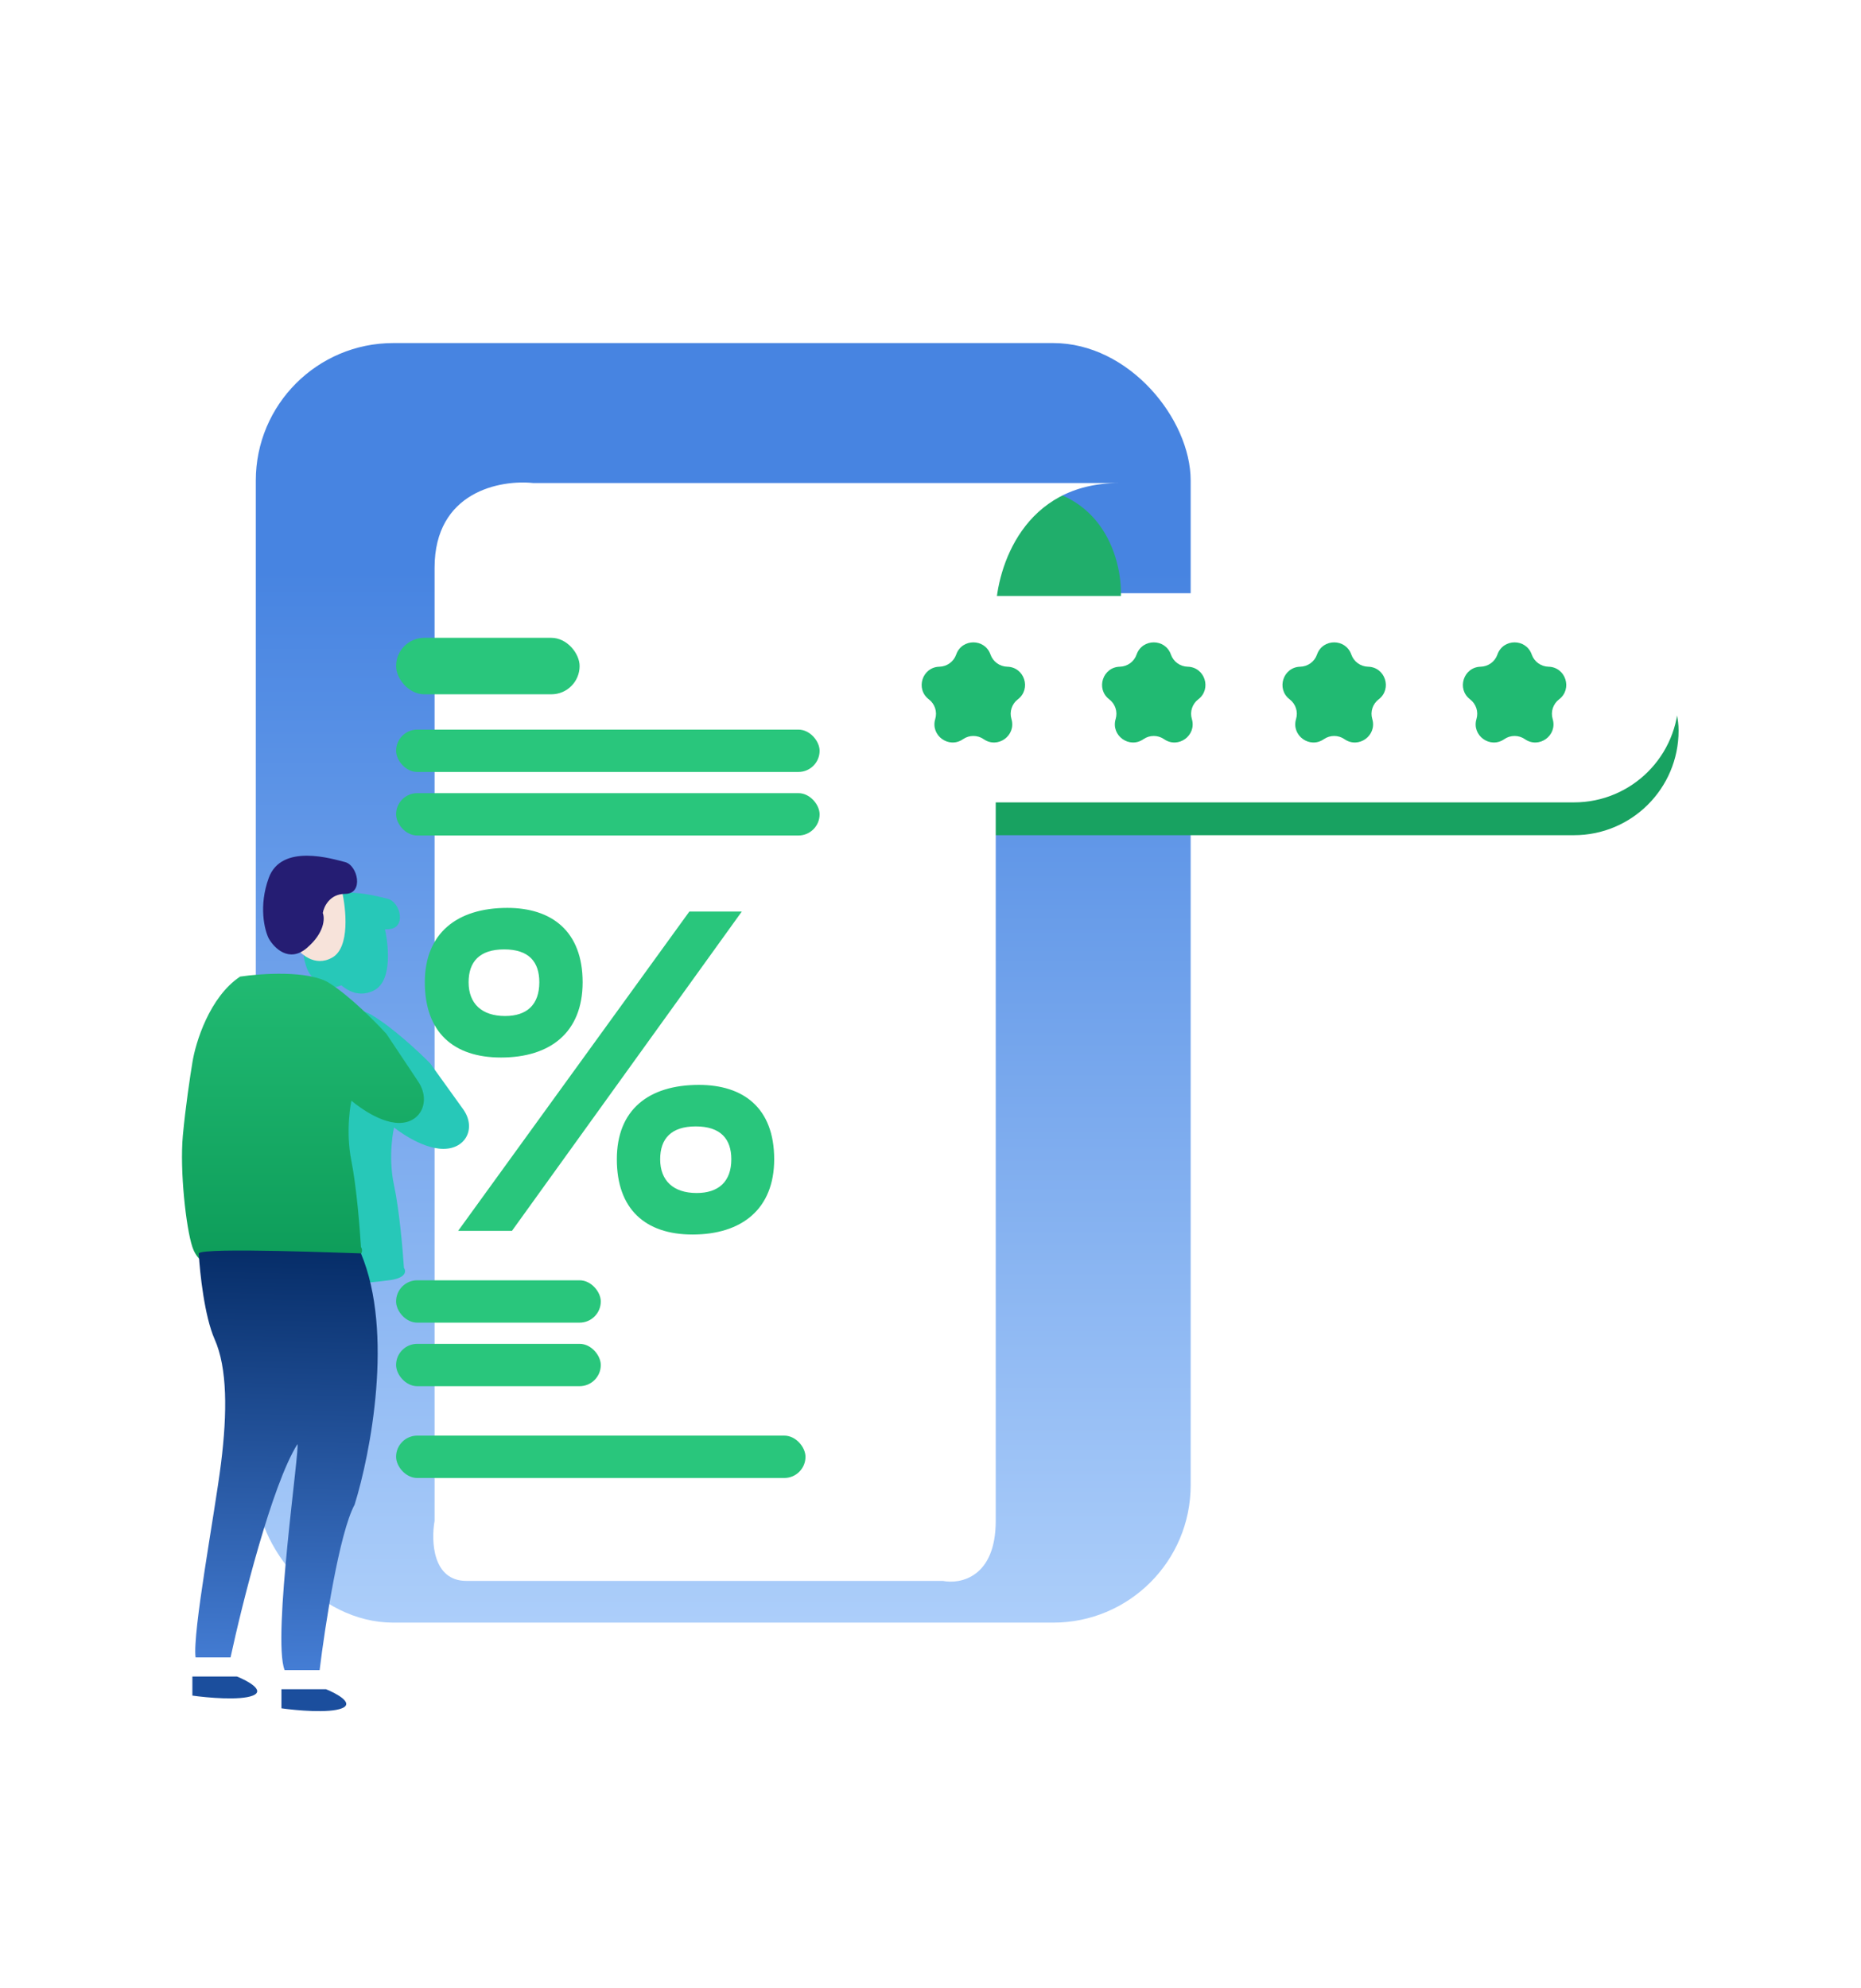 <svg width="176" height="188" viewBox="0 0 176 188" fill="none" xmlns="http://www.w3.org/2000/svg">
<path d="M18.194 160.321V158.516H22.405C23.408 158.917 25.113 159.839 23.91 160.321C22.706 160.802 19.598 160.521 18.194 160.321Z" fill="#1B4E9D"/>
<rect x="24.192" y="32.437" width="88.412" height="120.985" rx="13" fill="url(#paint0_linear)"/>
<rect x="80.031" y="59.193" width="78.718" height="19.776" rx="9.888" fill="#18A261"/>
<rect x="80.031" y="56.091" width="78.718" height="19.776" rx="9.888" fill="white"/>
<path d="M94.993 46.006C104.072 45.472 106.119 52.681 106.007 56.353H83.645L78.304 57.354V52.348V46.006C80.084 46.228 85.914 46.54 94.993 46.006Z" fill="#20AE6B"/>
<g filter="url(#filter0_d)">
<path d="M73.632 149.476H33.913C30.709 149.476 30.575 145.693 30.909 143.802V53.683C30.909 46.474 37.139 45.339 40.254 45.672H95.661C86.582 45.672 84.09 53.683 83.979 57.688V143.802C83.979 149.142 80.641 149.81 78.972 149.476H73.632Z" fill="white"/>
</g>
<rect x="37.459" y="60.307" width="17.356" height="5.34" rx="2.67" fill="#29C67C"/>
<rect x="37.459" y="68.985" width="40.053" height="4.005" rx="2.003" fill="#29C67C"/>
<rect x="37.459" y="74.993" width="40.053" height="4.005" rx="2.003" fill="#29C67C"/>
<rect x="37.459" y="121.053" width="19.359" height="4.005" rx="2.003" fill="#29C67C"/>
<rect x="37.459" y="127.061" width="19.359" height="4.005" rx="2.003" fill="#29C67C"/>
<rect x="37.459" y="135.74" width="38.718" height="4.005" rx="2.003" fill="#29C67C"/>
<path d="M40.177 92.873C40.177 97.618 42.894 99.99 47.38 99.99C52.039 99.99 55.101 97.618 55.101 92.873C55.101 88.042 52.168 85.842 47.984 85.842C43.196 85.842 40.177 88.258 40.177 92.873ZM44.318 92.873C44.318 90.932 45.353 89.767 47.682 89.767C50.011 89.767 51.004 90.932 51.004 92.873C51.004 94.987 49.839 96.065 47.769 96.065C45.569 96.065 44.318 94.9 44.318 92.873ZM58.336 109.609C58.336 114.311 61.011 116.726 65.496 116.726C70.155 116.726 73.217 114.311 73.217 109.609C73.217 104.735 70.284 102.578 66.1 102.578C61.312 102.578 58.336 104.951 58.336 109.609ZM62.434 109.609C62.434 107.668 63.469 106.503 65.798 106.503C68.128 106.503 69.163 107.668 69.163 109.609C69.163 111.723 67.955 112.801 65.885 112.801C63.685 112.801 62.434 111.636 62.434 109.609ZM70.155 86.187H65.195L43.326 116.381H48.416L70.155 86.187Z" fill="#29C67C"/>
<path d="M90.43 61.887C90.967 60.353 93.137 60.353 93.674 61.887C93.911 62.563 94.542 63.021 95.258 63.038C96.883 63.074 97.554 65.138 96.26 66.124C95.691 66.557 95.45 67.299 95.656 67.985C96.123 69.542 94.367 70.818 93.031 69.892C92.442 69.484 91.662 69.484 91.073 69.892C89.737 70.818 87.981 69.542 88.448 67.985C88.654 67.299 88.413 66.557 87.844 66.124C86.55 65.138 87.221 63.074 88.846 63.038C89.562 63.021 90.193 62.563 90.43 61.887Z" fill="#21BA72"/>
<path d="M107.491 61.887C108.029 60.353 110.199 60.353 110.736 61.887C110.973 62.563 111.604 63.021 112.32 63.038C113.945 63.074 114.616 65.138 113.322 66.124C112.753 66.557 112.512 67.299 112.718 67.985C113.185 69.542 111.429 70.818 110.092 69.892C109.504 69.484 108.724 69.484 108.135 69.892C106.799 70.818 105.043 69.542 105.51 67.985C105.716 67.299 105.475 66.557 104.905 66.124C103.612 65.138 104.283 63.074 105.908 63.038C106.624 63.021 107.255 62.563 107.491 61.887Z" fill="#21BA72"/>
<path d="M124.553 61.887C125.091 60.353 127.261 60.353 127.798 61.887C128.035 62.563 128.666 63.021 129.382 63.038C131.007 63.074 131.678 65.138 130.384 66.124C129.815 66.557 129.574 67.299 129.78 67.985C130.247 69.542 128.491 70.818 127.154 69.892C126.566 69.484 125.786 69.484 125.197 69.892C123.861 70.818 122.105 69.542 122.572 67.985C122.778 67.299 122.537 66.557 121.967 66.124C120.674 65.138 121.345 63.074 122.97 63.038C123.686 63.021 124.317 62.563 124.553 61.887Z" fill="#21BA72"/>
<path d="M141.615 61.887C142.153 60.353 144.323 60.353 144.86 61.887C145.097 62.563 145.728 63.021 146.444 63.038C148.069 63.074 148.74 65.138 147.446 66.124C146.877 66.557 146.636 67.299 146.841 67.985C147.309 69.542 145.553 70.818 144.216 69.892C143.628 69.484 142.848 69.484 142.259 69.892C140.922 70.818 139.167 69.542 139.634 67.985C139.84 67.299 139.599 66.557 139.029 66.124C137.736 65.138 138.407 63.074 140.032 63.038C140.748 63.021 141.379 62.563 141.615 61.887Z" fill="#21BA72"/>
<path d="M35.402 93.628C37.144 92.705 36.75 89.205 36.335 87.571H34.469L32.292 89.301L31.67 92.474C32.188 93.243 33.66 94.551 35.402 93.628Z" fill="#27C8B8"/>
<path d="M35.091 95.936C33.1 94.782 28.456 95.07 26.383 95.359C23.397 97.205 22.029 101.32 21.718 103.146C21.51 104.3 21.034 107.242 20.785 109.78C20.474 112.953 21.096 118.145 21.718 119.875C22.215 121.26 23.376 121.606 23.895 121.606C25.139 122.183 35.091 121.317 36.957 121.029C38.45 120.798 38.408 120.164 38.201 119.875C38.097 118.241 37.766 114.395 37.268 112.088C36.646 109.203 37.268 106.608 37.268 106.608C37.268 106.608 39.756 108.627 41.933 108.627C44.11 108.627 45.043 106.608 43.799 104.877L40.689 100.55C39.652 99.493 37.081 97.089 35.091 95.936Z" fill="#27C8B8"/>
<path d="M32.914 92.762C31.172 94.147 29.7 92.762 29.182 91.897C28.767 91.128 28.186 88.955 29.182 86.417C30.426 83.244 35.402 84.686 36.646 84.975C37.89 85.263 38.512 87.859 36.646 87.859C35.153 87.859 34.572 89.013 34.469 89.59C34.676 90.07 34.655 91.378 32.914 92.762Z" fill="#27C8B8"/>
<path d="M31.43 90.534C33.114 89.571 32.733 85.922 32.332 84.217H30.528L28.422 86.022L27.82 89.331C28.322 90.133 29.745 91.496 31.43 90.534Z" fill="#F7E3DA"/>
<path d="M31.129 92.941C29.204 91.737 24.712 92.038 22.706 92.339C19.819 94.264 18.495 98.555 18.195 100.461C17.994 101.664 17.533 104.732 17.292 107.379C16.991 110.688 17.593 116.103 18.195 117.907C18.676 119.351 19.799 119.712 20.3 119.712C21.503 120.314 31.129 119.411 32.934 119.111C34.378 118.87 34.338 118.208 34.137 117.907C34.037 116.203 33.716 112.192 33.235 109.786C32.633 106.778 33.235 104.07 33.235 104.07C33.235 104.07 35.641 106.176 37.747 106.176C39.852 106.176 40.755 104.07 39.552 102.265L36.544 97.753C35.541 96.65 33.054 94.144 31.129 92.941Z" fill="url(#paint1_linear)"/>
<path d="M20.3 126.631C19.337 124.465 18.896 120.314 18.796 118.509C19.097 117.907 33.535 118.509 34.137 118.509C37.265 125.969 35.039 137.46 33.535 142.272C32.092 144.92 30.728 153.803 30.227 157.914H26.918C25.715 154.906 28.422 136.557 28.121 136.557C25.715 140.407 22.907 151.597 21.804 156.711H18.495C18.194 154.305 20.3 143.175 20.902 138.362C21.503 133.549 21.503 129.338 20.3 126.631Z" fill="url(#paint2_linear)"/>
<path d="M26.617 161.524V159.719H30.828C31.831 160.12 33.536 161.043 32.332 161.524C31.129 162.005 28.021 161.724 26.617 161.524Z" fill="#1B4E9D"/>
<path d="M29.023 89.631C27.339 91.075 25.915 89.631 25.414 88.729C25.013 87.927 24.451 85.661 25.414 83.014C26.617 79.705 31.43 81.209 32.633 81.51C33.836 81.811 34.438 84.518 32.633 84.518C31.189 84.518 30.628 85.721 30.527 86.323C30.728 86.824 30.708 88.188 29.023 89.631Z" fill="#251D73"/>
<defs>
<filter id="filter0_d" x="30.784" y="43.073" width="77.615" height="109.021" filterUnits="userSpaceOnUse" color-interpolation-filters="sRGB">
<feFlood flood-opacity="0" result="BackgroundImageFix"/>
<feColorMatrix in="SourceAlpha" type="matrix" values="0 0 0 0 0 0 0 0 0 0 0 0 0 0 0 0 0 0 127 0"/>
<feOffset dx="10.19"/>
<feGaussianBlur stdDeviation="1.274"/>
<feColorMatrix type="matrix" values="0 0 0 0 0 0 0 0 0 0 0 0 0 0 0 0 0 0 0.25 0"/>
<feBlend mode="normal" in2="BackgroundImageFix" result="effect1_dropShadow"/>
<feBlend mode="normal" in="SourceGraphic" in2="effect1_dropShadow" result="shape"/>
</filter>
<linearGradient id="paint0_linear" x1="68.398" y1="53.958" x2="68.398" y2="153.421" gradientUnits="userSpaceOnUse">
<stop stop-color="#4784E1"/>
<stop offset="1" stop-color="#ACCEFA"/>
</linearGradient>
<linearGradient id="paint1_linear" x1="28.788" y1="92.07" x2="28.788" y2="119.915" gradientUnits="userSpaceOnUse">
<stop stop-color="#21BA72"/>
<stop offset="1" stop-color="#0D9C59"/>
</linearGradient>
<linearGradient id="paint2_linear" x1="26.316" y1="158.817" x2="27.218" y2="118.208" gradientUnits="userSpaceOnUse">
<stop stop-color="#467FD7"/>
<stop offset="1" stop-color="#062D68"/>
</linearGradient>
</defs>
</svg>
